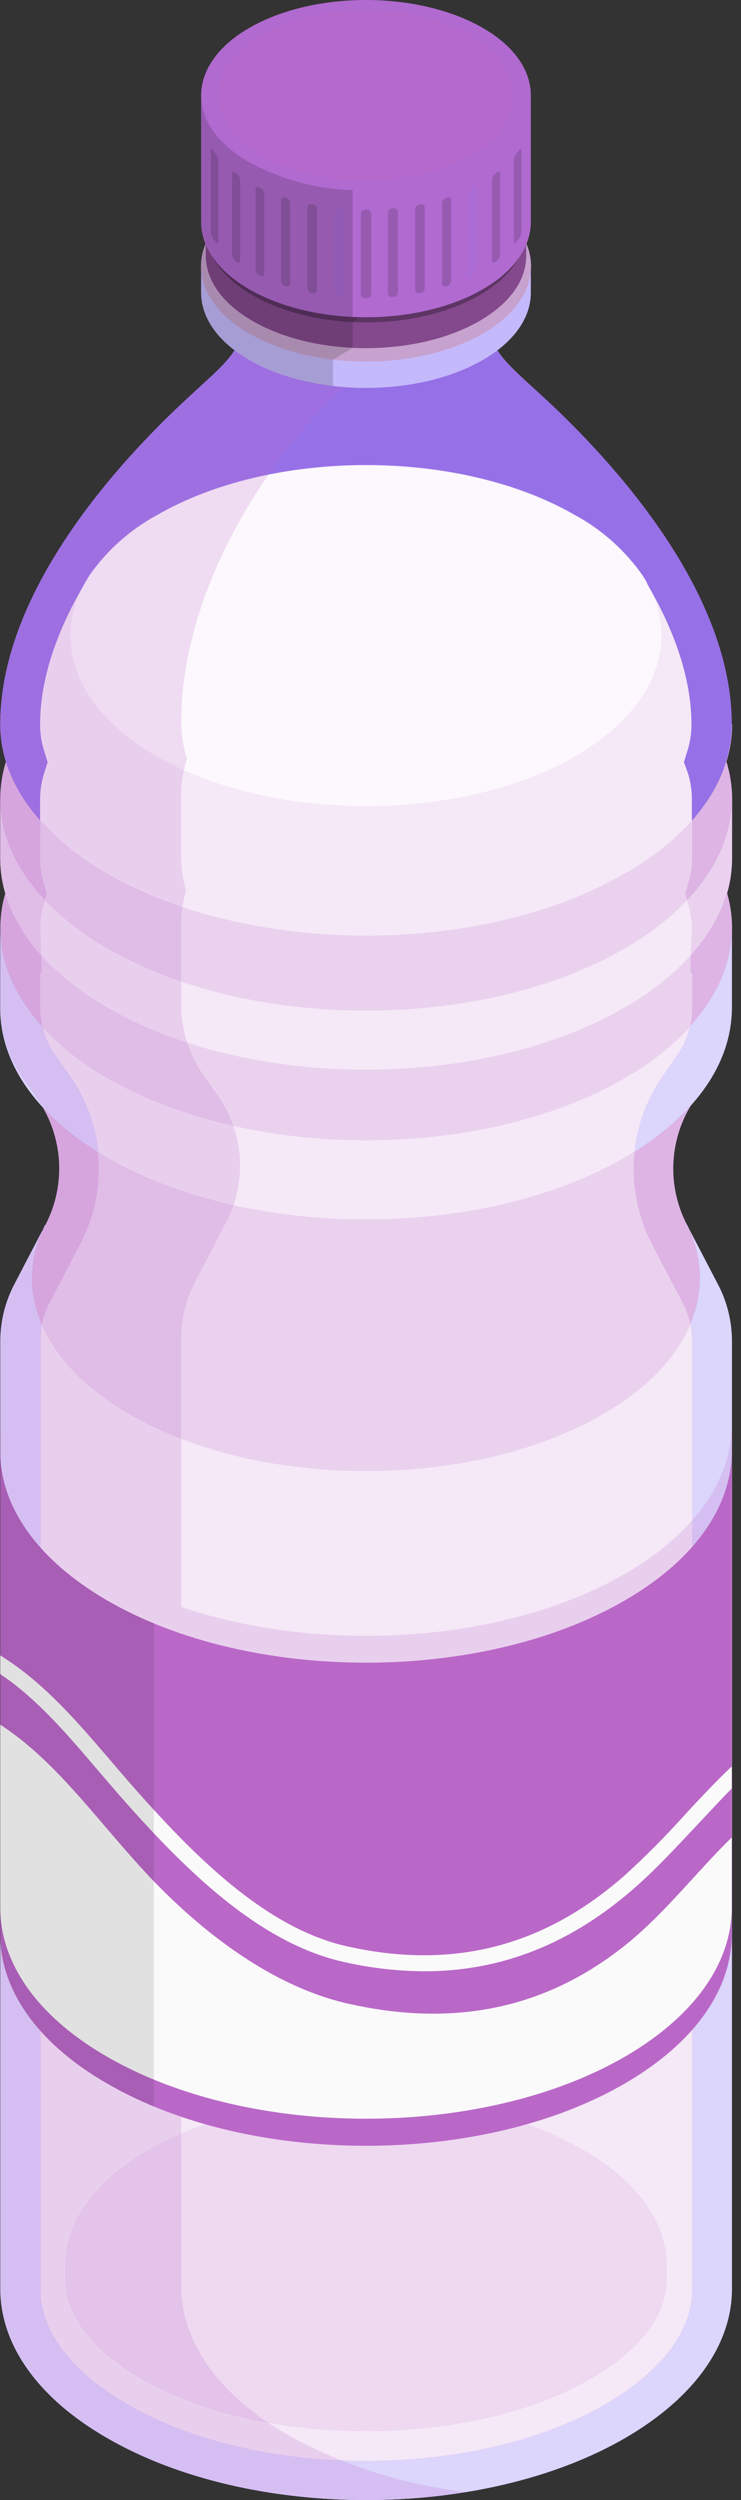 <svg width="59" height="199" viewBox="0 0 59 199" fill="none" xmlns="http://www.w3.org/2000/svg">
<rect x="0" y="0" width="59" height="199" fill="#333333" stroke="none"/>
<path d="M58.262 57.667C58.262 46.705 48.196 36.257 43.81 32.127C41.482 29.931 40.05 28.829 39.397 27.51C38.83 26.303 38.909 25.637 38.909 23.315H19.372C19.372 25.637 19.451 26.303 18.884 27.51C18.224 28.876 16.8 29.944 14.471 32.127C10.085 36.257 0.026 46.705 0.02 57.667C0.022 58.672 0.175 59.67 0.475 60.629C0.175 61.59 0.022 62.59 0.02 63.597V68.326C0.02 69.268 0.156 70.206 0.422 71.11C0.122 72.132 -0.007 73.198 0.039 74.262V80.199C0.032 82.146 0.608 84.051 1.695 85.667L3.014 87.52C4.012 88.976 4.594 90.676 4.699 92.438C4.804 94.199 4.426 95.956 3.608 97.52L1.147 102.242C0.421 103.633 0.041 105.179 0.039 106.748V182.205C0.039 186.512 2.882 190.813 8.568 194.078C19.939 200.641 38.382 200.641 49.753 194.078C55.439 190.78 58.282 186.493 58.282 182.205V106.748C58.28 105.179 57.9 103.633 57.173 102.242L54.713 97.52C53.894 95.956 53.517 94.199 53.623 92.437C53.729 90.675 54.313 88.975 55.313 87.52L56.58 85.667C57.689 84.047 58.282 82.129 58.282 80.166V74.262C58.321 73.198 58.192 72.134 57.899 71.11C58.16 70.205 58.293 69.268 58.295 68.326V63.597C58.293 62.59 58.139 61.59 57.84 60.629C58.139 59.67 58.293 58.672 58.295 57.667H58.262Z" fill="#BA68C8"/>
<path opacity="0.5" d="M58.262 57.667C58.262 46.705 48.196 36.257 43.81 32.127C41.482 29.931 40.05 28.829 39.397 27.51C38.83 26.303 38.909 25.637 38.909 23.315H19.372C19.372 25.637 19.451 26.303 18.884 27.51C18.224 28.876 16.8 29.944 14.471 32.127C10.085 36.257 0.026 46.705 0.02 57.667C0.022 58.672 0.175 59.67 0.475 60.629C0.175 61.59 0.022 62.59 0.02 63.597V68.326C0.02 69.268 0.156 70.206 0.422 71.11C0.122 72.132 -0.007 73.198 0.039 74.262V80.199C0.032 82.146 0.608 84.051 1.695 85.667L3.014 87.52C4.012 88.976 4.594 90.676 4.699 92.438C4.804 94.199 4.426 95.956 3.608 97.52L1.147 102.242C0.421 103.633 0.041 105.179 0.039 106.748V182.205C0.039 186.512 2.882 190.813 8.568 194.078C19.939 200.641 38.382 200.641 49.753 194.078C55.439 190.78 58.282 186.493 58.282 182.205V106.748C58.28 105.179 57.9 103.633 57.173 102.242L54.713 97.52C53.894 95.956 53.517 94.199 53.623 92.437C53.729 90.675 54.313 88.975 55.313 87.52L56.58 85.667C57.689 84.047 58.282 82.129 58.282 80.166V74.262C58.321 73.198 58.192 72.134 57.899 71.11C58.16 70.205 58.293 69.268 58.295 68.326V63.597C58.293 62.59 58.139 61.59 57.84 60.629C58.139 59.67 58.293 58.672 58.295 57.667H58.262Z" fill="white"/>
<path d="M0.02 68.326C0.02 72.633 2.862 76.934 8.548 80.199C19.92 86.762 38.362 86.762 49.733 80.199C55.419 76.901 58.262 72.613 58.262 68.326V63.59C58.262 67.897 55.419 72.198 49.733 75.463C38.362 82.059 19.92 82.059 8.548 75.463C2.862 72.165 0.02 67.877 0.02 63.59V68.326Z" fill="#BA68C8"/>
<path d="M0.02 80.284C0.02 84.585 2.862 88.859 8.548 92.157C19.92 98.72 38.362 98.72 49.733 92.157C55.419 88.859 58.262 84.572 58.262 80.284V73.886C58.262 78.187 55.419 82.461 49.733 85.759C38.362 92.355 19.92 92.355 8.548 85.759C2.862 82.461 0.02 78.173 0.02 73.886V80.284Z" fill="#8873F4"/>
<path d="M58.262 57.66C58.261 58.162 58.222 58.662 58.143 59.157C58.13 59.273 58.11 59.387 58.084 59.5C58.016 59.881 57.925 60.258 57.813 60.628C56.804 63.926 54.113 67.026 49.733 69.553C38.355 76.149 19.926 76.116 8.555 69.553C4.175 67.02 1.484 63.9 0.475 60.628C0.462 60.577 0.447 60.526 0.429 60.477C0.386 60.344 0.351 60.21 0.323 60.074C0.124 59.285 0.023 58.474 0.02 57.66C0.02 46.698 10.085 36.25 14.471 32.121C16.8 29.931 18.231 28.823 18.884 27.503C19.458 26.296 19.372 25.63 19.372 23.308H38.909C38.909 25.63 38.824 26.296 39.397 27.503C40.057 28.869 41.482 29.944 43.817 32.121C48.196 36.25 58.255 46.698 58.262 57.66Z" fill="#BA68C8"/>
<path d="M47.933 112.591C37.551 118.58 20.731 118.58 10.336 112.591C3.245 108.502 0.996 102.697 3.595 97.473C3.595 97.473 3.595 97.506 3.595 97.52L1.135 102.242C0.408 103.633 0.028 105.178 0.026 106.747V182.205C0.026 186.512 2.869 190.813 8.555 194.078C19.926 200.641 38.369 200.641 49.74 194.078C55.426 190.78 58.269 186.492 58.269 182.205V106.747C58.267 105.178 57.887 103.633 57.161 102.242L54.7 97.52V97.473C57.266 102.671 55.017 108.502 47.933 112.591Z" fill="#8873F4"/>
<g opacity="0.7">
<path d="M0.02 68.326C0.02 72.633 2.862 76.934 8.548 80.199C19.92 86.762 38.362 86.762 49.733 80.199C55.419 76.901 58.262 72.613 58.262 68.326V63.59C58.262 67.897 55.419 72.198 49.733 75.463C38.362 82.059 19.92 82.059 8.548 75.463C2.862 72.165 0.02 67.877 0.02 63.59V68.326Z" fill="white"/>
<path d="M0.02 80.284C0.02 84.585 2.862 88.859 8.548 92.157C19.92 98.72 38.362 98.72 49.733 92.157C55.419 88.859 58.262 84.572 58.262 80.284V73.886C58.262 78.187 55.419 82.461 49.733 85.759C38.362 92.355 19.92 92.355 8.548 85.759C2.862 82.461 0.02 78.173 0.02 73.886V80.284Z" fill="white"/>
<path d="M58.262 57.66C58.261 58.162 58.222 58.662 58.143 59.157C58.13 59.273 58.11 59.387 58.084 59.5C58.016 59.881 57.925 60.258 57.813 60.628C56.804 63.926 54.113 67.026 49.733 69.553C38.355 76.149 19.926 76.116 8.555 69.553C4.175 67.02 1.484 63.9 0.475 60.628C0.462 60.577 0.447 60.526 0.429 60.477C0.386 60.344 0.351 60.21 0.323 60.074C0.124 59.285 0.023 58.474 0.02 57.66C0.02 46.698 10.085 36.25 14.471 32.121C16.8 29.931 18.231 28.823 18.884 27.503C19.458 26.296 19.372 25.63 19.372 23.308H38.909C38.909 25.63 38.824 26.296 39.397 27.503C40.057 28.869 41.482 29.944 43.817 32.121C48.196 36.25 58.255 46.698 58.262 57.66Z" fill="#8873F4"/>
<path d="M47.933 112.591C37.551 118.58 20.731 118.58 10.336 112.591C3.245 108.502 0.996 102.697 3.595 97.473C3.595 97.473 3.595 97.506 3.595 97.52L1.135 102.242C0.408 103.633 0.028 105.178 0.026 106.747V182.205C0.026 186.512 2.869 190.813 8.555 194.078C19.926 200.641 38.369 200.641 49.74 194.078C55.426 190.78 58.269 186.492 58.269 182.205V106.747C58.267 105.178 57.887 103.633 57.161 102.242L54.7 97.52V97.473C57.266 102.671 55.017 108.502 47.933 112.591Z" fill="white"/>
</g>
<path d="M54.779 61.558C54.984 62.218 55.089 62.905 55.089 63.596V68.326C55.09 68.969 54.999 69.608 54.819 70.225L54.568 71.109L54.819 71.986C55.022 72.686 55.111 73.415 55.083 74.143L54.95 77.441H55.122V80.198C55.123 81.523 54.725 82.817 53.981 83.912L52.708 85.759C51.386 87.69 50.615 89.945 50.475 92.281C50.336 94.618 50.834 96.948 51.916 99.023L54.383 103.746C54.868 104.686 55.122 105.729 55.122 106.787V182.244C55.122 185.542 52.662 188.801 48.183 191.386C43.157 194.289 36.409 195.885 29.174 195.885C21.938 195.885 15.19 194.289 10.171 191.386C5.685 188.801 3.225 185.549 3.225 182.244V106.754C3.224 105.695 3.477 104.653 3.964 103.713L6.431 98.99C7.513 96.915 8.011 94.585 7.872 92.248C7.732 89.912 6.961 87.657 5.639 85.726L4.333 83.879C3.591 82.795 3.193 81.512 3.192 80.198V77.468H3.311L3.205 74.17C3.172 73.444 3.259 72.717 3.463 72.019L3.72 71.142L3.463 70.258C3.282 69.641 3.191 69.001 3.192 68.359V63.636C3.191 62.942 3.295 62.253 3.502 61.591L3.792 60.661L3.502 59.731C3.297 59.071 3.192 58.384 3.192 57.693C3.192 53.847 4.663 49.982 6.747 46.447C6.756 46.428 6.767 46.41 6.78 46.394C6.853 46.262 6.932 46.137 7.005 46.011C7.077 45.886 7.084 45.886 7.117 45.827C8.514 43.831 10.357 42.187 12.499 41.025C21.694 35.715 36.587 35.715 45.782 41.025C47.924 42.187 49.767 43.831 51.164 45.827L51.277 46.011L51.508 46.394C51.51 46.411 51.51 46.429 51.508 46.447C53.585 49.982 55.056 53.847 55.056 57.693C55.054 58.384 54.949 59.071 54.746 59.731L54.456 60.661L54.779 61.558Z" fill="#BA68C8"/>
<path opacity="0.85" d="M54.779 61.558C54.984 62.218 55.089 62.905 55.089 63.596V68.326C55.09 68.969 54.999 69.608 54.819 70.225L54.568 71.109L54.819 71.986C55.022 72.686 55.111 73.415 55.083 74.143L54.95 77.441H55.122V80.198C55.123 81.523 54.725 82.817 53.981 83.912L52.708 85.759C51.386 87.69 50.615 89.945 50.475 92.281C50.336 94.618 50.834 96.948 51.916 99.023L54.383 103.746C54.868 104.686 55.122 105.729 55.122 106.787V182.244C55.122 185.542 52.662 188.801 48.183 191.386C43.157 194.289 36.409 195.885 29.174 195.885C21.938 195.885 15.19 194.289 10.171 191.386C5.685 188.801 3.225 185.549 3.225 182.244V106.754C3.224 105.695 3.477 104.653 3.964 103.713L6.431 98.99C7.513 96.915 8.011 94.585 7.872 92.248C7.732 89.912 6.961 87.657 5.639 85.726L4.333 83.879C3.591 82.795 3.193 81.512 3.192 80.198V77.468H3.311L3.205 74.17C3.172 73.444 3.259 72.717 3.463 72.019L3.72 71.142L3.463 70.258C3.282 69.641 3.191 69.001 3.192 68.359V63.636C3.191 62.942 3.295 62.253 3.502 61.591L3.792 60.661L3.502 59.731C3.297 59.071 3.192 58.384 3.192 57.693C3.192 53.847 4.663 49.982 6.747 46.447C6.756 46.428 6.767 46.41 6.78 46.394C6.853 46.262 6.932 46.137 7.005 46.011C7.077 45.886 7.084 45.886 7.117 45.827C8.514 43.831 10.357 42.187 12.499 41.025C21.694 35.715 36.587 35.715 45.782 41.025C47.924 42.187 49.767 43.831 51.164 45.827L51.277 46.011L51.508 46.394C51.51 46.411 51.51 46.429 51.508 46.447C53.585 49.982 55.056 53.847 55.056 57.693C55.054 58.384 54.949 59.071 54.746 59.731L54.456 60.661L54.779 61.558Z" fill="white"/>
<path opacity="0.7" d="M45.783 60.213C36.588 65.49 21.694 65.49 12.499 60.213C6.035 56.479 4.116 51.11 6.748 46.414C6.756 46.395 6.767 46.377 6.781 46.361C6.853 46.229 6.932 46.104 7.005 45.979C7.078 45.853 7.084 45.853 7.117 45.794C8.515 43.798 10.357 42.154 12.499 40.992C21.694 35.682 36.588 35.682 45.783 40.992C47.925 42.154 49.767 43.798 51.165 45.794L51.277 45.979L51.508 46.361C51.51 46.379 51.51 46.397 51.508 46.414C54.16 51.11 52.247 56.453 45.783 60.213Z" fill="white"/>
<path d="M55.003 76.056C53.476 77.713 51.695 79.116 49.727 80.212C38.349 86.808 19.919 86.808 8.548 80.212C6.58 79.109 4.799 77.703 3.271 76.043L3.317 77.435H3.199V80.198C3.2 80.725 3.262 81.249 3.383 81.762C4.894 83.364 6.64 84.728 8.561 85.805C19.933 92.401 38.362 92.401 49.74 85.805C51.657 84.726 53.401 83.362 54.911 81.762C55.041 81.25 55.112 80.726 55.122 80.198V77.468H54.983L55.003 76.056ZM51.883 98.99C50.921 97.148 50.418 95.1 50.419 93.021C50.42 92.58 50.444 92.14 50.492 91.702C50.241 91.86 49.99 92.012 49.733 92.157C38.355 98.72 19.926 98.72 8.555 92.157L7.789 91.702C7.829 92.13 7.862 92.566 7.862 93.021C7.861 95.1 7.359 97.147 6.398 98.99L3.931 103.713C3.657 104.251 3.457 104.823 3.337 105.415C4.452 108.053 6.787 110.54 10.349 112.591C20.731 118.58 37.55 118.58 47.946 112.591C51.508 110.54 53.842 108.047 54.957 105.415C54.837 104.823 54.637 104.251 54.364 103.713L51.883 98.99ZM49.733 69.553C38.355 76.148 19.926 76.115 8.555 69.553C6.55 68.431 4.74 66.995 3.192 65.298V68.326C3.191 68.969 3.282 69.608 3.463 70.225L3.72 71.109L3.568 71.63C5.031 73.153 6.712 74.451 8.555 75.482C19.926 82.078 38.355 82.078 49.733 75.482C51.572 74.446 53.252 73.148 54.72 71.63L54.568 71.109L54.819 70.225C55.01 69.61 55.113 68.97 55.122 68.326V65.305C53.568 67.004 51.748 68.439 49.733 69.553Z" fill="#BA68C8"/>
<path opacity="0.7" d="M55.003 76.056C53.476 77.713 51.695 79.116 49.727 80.212C38.349 86.808 19.919 86.808 8.548 80.212C6.58 79.109 4.799 77.703 3.271 76.043L3.317 77.435H3.199V80.198C3.2 80.725 3.262 81.249 3.383 81.762C4.894 83.364 6.64 84.728 8.561 85.805C19.933 92.401 38.362 92.401 49.74 85.805C51.657 84.726 53.401 83.362 54.911 81.762C55.041 81.25 55.112 80.726 55.122 80.198V77.468H54.983L55.003 76.056ZM51.883 98.99C50.921 97.148 50.418 95.1 50.419 93.021C50.42 92.58 50.444 92.14 50.492 91.702C50.241 91.86 49.99 92.012 49.733 92.157C38.355 98.72 19.926 98.72 8.555 92.157L7.789 91.702C7.829 92.13 7.862 92.566 7.862 93.021C7.861 95.1 7.359 97.147 6.398 98.99L3.931 103.713C3.657 104.251 3.457 104.823 3.337 105.415C4.452 108.053 6.787 110.54 10.349 112.591C20.731 118.58 37.55 118.58 47.946 112.591C51.508 110.54 53.842 108.047 54.957 105.415C54.837 104.823 54.637 104.251 54.364 103.713L51.883 98.99ZM49.733 69.553C38.355 76.148 19.926 76.115 8.555 69.553C6.55 68.431 4.74 66.995 3.192 65.298V68.326C3.191 68.969 3.282 69.608 3.463 70.225L3.72 71.109L3.568 71.63C5.031 73.153 6.712 74.451 8.555 75.482C19.926 82.078 38.355 82.078 49.733 75.482C51.572 74.446 53.252 73.148 54.72 71.63L54.568 71.109L54.819 70.225C55.01 69.61 55.113 68.97 55.122 68.326V65.305C53.568 67.004 51.748 68.439 49.733 69.553Z" fill="white"/>
<path d="M46.053 170.933C36.713 165.768 21.568 165.768 12.229 170.933C7.565 173.512 5.23 176.869 5.224 180.272V181.473C5.224 184.388 7.499 187.258 11.628 189.54C16.245 192.106 22.479 193.497 29.14 193.497C35.802 193.497 42.029 192.092 46.659 189.54C50.788 187.258 53.057 184.388 53.057 181.473V180.286C53.057 176.902 50.722 173.518 46.053 170.933Z" fill="#BA68C8"/>
<path opacity="0.75" d="M46.053 170.933C36.713 165.768 21.568 165.768 12.229 170.933C7.565 173.512 5.23 176.869 5.224 180.272V181.473C5.224 184.388 7.499 187.258 11.628 189.54C16.245 192.106 22.479 193.497 29.14 193.497C35.802 193.497 42.029 192.092 46.659 189.54C50.788 187.258 53.057 184.388 53.057 181.473V180.286C53.057 176.902 50.722 173.518 46.053 170.933Z" fill="white"/>
<g opacity="0.2">
<path d="M14.425 181.981V106.523C14.43 104.953 14.815 103.408 15.546 102.018L18.007 97.296C18.825 95.731 19.202 93.973 19.098 92.21C18.993 90.448 18.411 88.746 17.413 87.29L16.127 85.476C15.019 83.855 14.426 81.938 14.425 79.975V74.038C14.385 72.971 14.516 71.904 14.814 70.879C14.547 69.977 14.412 69.042 14.412 68.102V63.373C14.421 62.367 14.581 61.369 14.887 60.411C14.587 59.45 14.433 58.449 14.432 57.443C14.432 46.48 21.918 36.032 26.305 31.903C28.639 29.707 30.071 28.605 30.717 27.286C31.271 26.119 31.212 25.452 31.212 23.328H19.372C19.372 25.65 19.451 26.317 18.884 27.523C18.224 28.889 16.8 29.957 14.471 32.141C10.085 36.27 0.026 46.718 0.02 57.68C0.022 58.685 0.175 59.683 0.475 60.642C0.175 61.603 0.022 62.603 0.02 63.61V68.326C0.02 69.268 0.156 70.206 0.422 71.11C0.122 72.132 -0.007 73.198 0.039 74.263V80.199C0.032 82.146 0.608 84.051 1.695 85.667L3.014 87.52C4.012 88.976 4.594 90.676 4.699 92.438C4.804 94.199 4.426 95.956 3.608 97.52L1.147 102.242C0.421 103.633 0.041 105.179 0.039 106.748V182.205C0.039 186.512 2.882 190.813 8.568 194.078C16.305 198.543 27.307 199.968 37.135 198.359C32.168 197.787 27.358 196.257 22.974 193.854C17.268 190.589 14.425 186.288 14.425 181.981Z" fill="#BA68C8"/>
<path d="M49.733 125.289C38.362 131.852 19.92 131.852 8.548 125.289C2.862 121.991 0.02 117.704 0.02 113.416V151.871C0.02 156.178 2.862 160.478 8.548 163.743C19.92 170.306 38.362 170.306 49.733 163.743C55.419 160.445 58.262 156.158 58.262 151.871V113.416C58.262 117.697 55.419 122.004 49.733 125.289Z" fill="#BA68C8"/>
</g>
<path d="M38.434 15.829C33.302 12.867 24.978 12.867 19.853 15.829C17.294 17.306 16.021 19.239 16.014 21.171V23.295C16.014 25.235 17.287 27.18 19.853 28.658C24.978 31.619 33.302 31.619 38.434 28.658C41 27.18 42.266 25.235 42.266 23.295V21.191C42.273 19.252 41 17.306 38.434 15.829Z" fill="#8873F4"/>
<path opacity="0.5" d="M38.434 15.829C33.302 12.867 24.978 12.867 19.853 15.829C17.294 17.306 16.021 19.239 16.014 21.171V23.295C16.014 25.235 17.287 27.18 19.853 28.658C24.978 31.619 33.302 31.619 38.434 28.658C41 27.18 42.266 25.235 42.266 23.295V21.191C42.273 19.252 41 17.306 38.434 15.829Z" fill="white"/>
<path d="M19.853 26.554C14.722 23.592 14.722 18.79 19.853 15.829C24.985 12.867 33.302 12.867 38.434 15.829C43.566 18.79 43.566 23.592 38.434 26.554C33.302 29.515 24.978 29.515 19.853 26.554Z" fill="#BA68C8"/>
<path opacity="0.5" d="M19.853 26.554C14.722 23.592 14.722 18.79 19.853 15.829C24.985 12.867 33.302 12.867 38.434 15.829C43.566 18.79 43.566 23.592 38.434 26.554C33.302 29.515 24.978 29.515 19.853 26.554Z" fill="white"/>
<path opacity="0.1" d="M19.853 26.554C14.722 23.592 14.722 18.79 19.853 15.829C24.985 12.867 33.302 12.867 38.434 15.829C43.566 18.79 43.566 23.592 38.434 26.554C33.302 29.515 24.978 29.515 19.853 26.554Z" fill="black"/>
<path d="M38.171 13.078C33.184 10.202 25.097 10.202 20.111 13.078C17.624 14.516 16.391 16.376 16.384 18.276V20.34C16.384 22.227 17.618 24.113 20.111 25.551C25.097 28.433 33.184 28.433 38.171 25.551C40.664 24.113 41.904 22.253 41.897 20.34V18.296C41.93 16.409 40.664 14.523 38.171 13.078Z" fill="#BA68C8"/>
<path opacity="0.3" d="M38.171 13.078C33.184 10.202 25.097 10.202 20.111 13.078C17.624 14.516 16.391 16.376 16.384 18.276V20.34C16.384 22.227 17.618 24.113 20.111 25.551C25.097 28.433 33.184 28.433 38.171 25.551C40.664 24.113 41.904 22.253 41.897 20.34V18.296C41.93 16.409 40.664 14.523 38.171 13.078Z" fill="black"/>
<path d="M20.11 23.506C15.124 20.631 15.124 15.961 20.11 13.078C25.097 10.196 33.184 10.202 38.17 13.078C43.157 15.954 43.157 20.631 38.17 23.506C33.184 26.382 25.097 26.389 20.11 23.506Z" fill="#BA68C8"/>
<path opacity="0.5" d="M20.11 23.506C15.124 20.631 15.124 15.961 20.11 13.078C25.097 10.196 33.184 10.202 38.17 13.078C43.157 15.954 43.157 20.631 38.17 23.506C33.184 26.382 25.097 26.389 20.11 23.506Z" fill="black"/>
<path d="M38.434 2.221C33.302 -0.74 24.978 -0.74 19.853 2.221C17.294 3.685 16.021 5.664 16.014 7.564V17.669C16.014 19.608 17.287 21.547 19.853 23.031C24.978 25.993 33.302 25.993 38.434 23.031C41 21.547 42.266 19.608 42.266 17.669V7.584C42.273 5.664 41 3.685 38.434 2.221Z" fill="#BA68C8"/>
<path opacity="0.2" d="M38.434 2.221C33.302 -0.74 24.978 -0.74 19.853 2.221C17.294 3.685 16.021 5.664 16.014 7.564V17.669C16.014 19.608 17.287 21.547 19.853 23.031C24.978 25.993 33.302 25.993 38.434 23.031C41 21.547 42.266 19.608 42.266 17.669V7.584C42.273 5.664 41 3.685 38.434 2.221Z" fill="#8873F4"/>
<path opacity="0.5" d="M20.823 12.386C16.206 9.747 16.206 5.433 20.823 2.782C25.44 0.13 32.867 0.143 37.458 2.782C42.048 5.42 42.075 9.734 37.458 12.386C32.84 15.037 25.44 15.037 20.823 12.386Z" fill="#BA68C8"/>
<g opacity="0.15">
<path d="M29.563 17.009V23.394C29.564 23.436 29.556 23.478 29.541 23.517C29.525 23.556 29.502 23.592 29.472 23.622C29.443 23.652 29.408 23.676 29.369 23.693C29.33 23.709 29.288 23.717 29.246 23.717H29.048C28.964 23.716 28.883 23.681 28.824 23.62C28.765 23.56 28.732 23.479 28.732 23.394V17.009C28.732 16.968 28.74 16.927 28.756 16.889C28.772 16.851 28.795 16.817 28.825 16.788C28.854 16.759 28.889 16.736 28.928 16.721C28.966 16.706 29.007 16.698 29.048 16.699H29.246C29.287 16.698 29.328 16.706 29.367 16.721C29.405 16.736 29.44 16.759 29.47 16.788C29.499 16.817 29.523 16.851 29.538 16.889C29.555 16.927 29.563 16.968 29.563 17.009Z" fill="black"/>
<path d="M27.418 16.95V23.341C27.419 23.381 27.412 23.421 27.397 23.457C27.381 23.494 27.358 23.527 27.328 23.554C27.299 23.581 27.264 23.601 27.226 23.613C27.188 23.626 27.148 23.63 27.108 23.625H26.943C26.858 23.614 26.779 23.573 26.721 23.509C26.662 23.444 26.629 23.362 26.627 23.275V16.877C26.627 16.837 26.635 16.797 26.651 16.76C26.667 16.723 26.691 16.689 26.721 16.662C26.751 16.635 26.786 16.614 26.824 16.601C26.863 16.588 26.903 16.583 26.943 16.587H27.108C27.196 16.597 27.277 16.64 27.335 16.707C27.392 16.774 27.422 16.861 27.418 16.95Z" fill="#8873F4"/>
<path d="M25.235 16.673V23.058C25.237 23.097 25.23 23.136 25.214 23.172C25.199 23.208 25.175 23.24 25.145 23.266C25.115 23.291 25.08 23.309 25.041 23.319C25.003 23.329 24.964 23.33 24.925 23.322H24.787C24.701 23.298 24.625 23.247 24.571 23.177C24.516 23.107 24.486 23.021 24.483 22.932V16.521C24.481 16.482 24.488 16.443 24.503 16.407C24.519 16.372 24.543 16.34 24.573 16.316C24.604 16.291 24.64 16.274 24.678 16.266C24.716 16.258 24.756 16.26 24.793 16.27H24.925C25.015 16.292 25.095 16.343 25.152 16.417C25.208 16.49 25.238 16.58 25.235 16.673Z" fill="black"/>
<path d="M23.092 16.165V22.557C23.095 22.594 23.088 22.632 23.072 22.666C23.057 22.7 23.032 22.729 23.002 22.751C22.971 22.773 22.935 22.787 22.898 22.791C22.861 22.795 22.823 22.789 22.788 22.774H22.676C22.592 22.739 22.519 22.681 22.466 22.606C22.414 22.532 22.384 22.443 22.379 22.352V15.934C22.375 15.897 22.38 15.859 22.395 15.825C22.41 15.79 22.434 15.761 22.464 15.739C22.494 15.716 22.53 15.703 22.567 15.699C22.604 15.695 22.642 15.701 22.676 15.716L22.788 15.756C22.873 15.787 22.948 15.842 23.002 15.915C23.055 15.988 23.087 16.075 23.092 16.165Z" fill="black"/>
<path d="M21.034 15.4V21.785C21.041 21.821 21.037 21.859 21.022 21.893C21.007 21.927 20.983 21.956 20.951 21.976C20.92 21.996 20.884 22.006 20.846 22.005C20.809 22.004 20.773 21.991 20.743 21.97L20.638 21.917C20.555 21.87 20.486 21.803 20.436 21.723C20.387 21.642 20.359 21.55 20.354 21.455V15.07C20.354 14.892 20.48 14.819 20.638 14.899L20.743 14.951C20.827 14.994 20.898 15.058 20.948 15.137C21 15.216 21.029 15.306 21.034 15.4Z" fill="black"/>
<path d="M19.114 14.331V20.716C19.114 20.888 18.995 20.953 18.85 20.848L18.725 20.756C18.651 20.692 18.591 20.614 18.548 20.527C18.505 20.44 18.48 20.345 18.474 20.248V13.856C18.474 13.678 18.58 13.625 18.725 13.731L18.857 13.83C18.932 13.891 18.993 13.967 19.038 14.054C19.082 14.14 19.108 14.235 19.114 14.331Z" fill="black"/>
<path d="M17.386 12.814V19.199C17.386 19.377 17.287 19.41 17.182 19.271L16.957 18.975C16.849 18.797 16.788 18.595 16.779 18.388V12.003C16.779 11.831 16.859 11.805 16.957 11.95C17.056 12.095 17.103 12.155 17.182 12.253C17.302 12.417 17.372 12.612 17.386 12.814Z" fill="black"/>
<path d="M30.888 16.95V23.341C30.886 23.382 30.894 23.422 30.91 23.459C30.926 23.497 30.95 23.53 30.98 23.557C31.01 23.584 31.046 23.604 31.084 23.616C31.123 23.628 31.164 23.631 31.204 23.625H31.363C31.448 23.614 31.527 23.573 31.585 23.509C31.644 23.444 31.677 23.362 31.679 23.275V16.877C31.679 16.837 31.671 16.797 31.655 16.76C31.639 16.723 31.615 16.689 31.585 16.662C31.555 16.635 31.52 16.614 31.482 16.601C31.444 16.588 31.403 16.583 31.363 16.587H31.204C31.115 16.595 31.032 16.638 30.974 16.705C30.915 16.773 30.884 16.86 30.888 16.95Z" fill="black"/>
<path d="M33.058 16.673V23.058C33.056 23.097 33.063 23.136 33.079 23.172C33.095 23.208 33.118 23.24 33.148 23.266C33.178 23.291 33.214 23.309 33.252 23.319C33.29 23.329 33.33 23.33 33.368 23.322H33.507C33.593 23.299 33.67 23.249 33.726 23.179C33.782 23.108 33.814 23.022 33.817 22.932V16.521C33.819 16.482 33.812 16.443 33.797 16.407C33.781 16.372 33.757 16.34 33.727 16.316C33.696 16.291 33.66 16.274 33.622 16.266C33.584 16.258 33.544 16.26 33.507 16.27H33.368C33.278 16.292 33.198 16.343 33.142 16.417C33.085 16.49 33.056 16.58 33.058 16.673Z" fill="black"/>
<path d="M35.202 16.165V22.557C35.199 22.594 35.205 22.632 35.221 22.666C35.237 22.7 35.261 22.729 35.292 22.751C35.322 22.773 35.358 22.787 35.395 22.791C35.433 22.795 35.471 22.789 35.505 22.774H35.617C35.702 22.74 35.776 22.682 35.83 22.607C35.883 22.532 35.915 22.444 35.921 22.352V15.934C35.924 15.897 35.917 15.859 35.901 15.825C35.886 15.791 35.861 15.761 35.831 15.739C35.8 15.717 35.764 15.704 35.727 15.7C35.69 15.696 35.652 15.702 35.617 15.716L35.505 15.756C35.42 15.787 35.346 15.842 35.292 15.915C35.238 15.988 35.207 16.075 35.202 16.165Z" fill="black"/>
<path d="M37.259 15.4V21.785C37.252 21.821 37.256 21.859 37.271 21.893C37.285 21.927 37.31 21.956 37.342 21.976C37.373 21.996 37.409 22.006 37.447 22.005C37.484 22.004 37.52 21.991 37.55 21.97L37.655 21.917C37.738 21.87 37.807 21.803 37.856 21.723C37.906 21.642 37.934 21.55 37.939 21.455V15.07C37.939 14.892 37.813 14.819 37.655 14.899L37.55 14.951C37.466 14.994 37.395 15.058 37.344 15.137C37.294 15.216 37.264 15.306 37.259 15.4Z" fill="#8873F4"/>
<path d="M39.179 14.331V20.716C39.179 20.888 39.297 20.953 39.443 20.848L39.568 20.756C39.642 20.692 39.702 20.614 39.745 20.527C39.788 20.44 39.813 20.345 39.819 20.248V13.856C39.819 13.678 39.713 13.625 39.575 13.731L39.443 13.83C39.364 13.889 39.3 13.964 39.254 14.051C39.209 14.137 39.183 14.233 39.179 14.331Z" fill="black"/>
<path d="M40.914 12.814V19.199C40.914 19.377 41.006 19.41 41.112 19.271C41.217 19.133 41.27 19.074 41.336 18.975C41.444 18.797 41.506 18.595 41.514 18.388V12.003C41.514 11.831 41.435 11.805 41.336 11.95C41.267 12.055 41.192 12.157 41.112 12.253C40.994 12.418 40.925 12.612 40.914 12.814Z" fill="black"/>
</g>
<path opacity="0.15" d="M16.015 7.643V17.669C16.023 18.269 16.146 18.863 16.378 19.417C16.117 20.029 15.993 20.691 16.015 21.356V23.295C16.015 25.235 17.288 27.18 19.854 28.658C21.91 29.79 24.173 30.495 26.509 30.729V28.631L28.079 27.688V25.643L28.606 25.248H28.079V15.136C25.202 15.05 22.385 14.291 19.854 12.92C17.327 11.482 16.048 9.576 16.015 7.643Z" fill="black"/>
<path d="M49.733 127.399C38.362 133.995 19.92 133.995 8.548 127.399C2.862 124.101 0.02 119.814 0.02 115.526V153.981C0.02 158.281 2.862 162.589 8.548 165.854C19.92 172.45 38.362 172.45 49.733 165.854C55.419 162.556 58.262 158.268 58.262 153.981V115.526C58.262 119.814 55.419 124.114 49.733 127.399Z" fill="#BA68C8"/>
<path d="M58.262 142.365V140.604C56.976 141.825 55.762 143.124 54.562 144.417C53.052 146.103 51.458 147.713 49.786 149.238C43.309 154.957 36.053 156.817 27.604 154.918C21.503 153.552 16.087 148.322 11.595 143.342C10.652 142.299 9.735 141.231 8.858 140.202C6.081 136.957 3.443 133.89 0.02 131.766V133.256C2.975 135.235 5.369 138.071 7.895 141.026C8.779 142.062 9.702 143.137 10.652 144.193C15.269 149.298 20.883 154.706 27.327 156.158C29.449 156.646 31.619 156.898 33.797 156.91C39.984 156.91 45.532 154.687 50.624 150.188C52.358 148.658 53.922 146.943 55.492 145.281C56.441 144.285 57.332 143.302 58.262 142.365Z" fill="#FAFAFA"/>
<path d="M50.208 154.489C42.827 160.616 34.958 161.118 27.716 159.489C21.291 158.031 15.421 153.282 11.127 148.546C7.374 144.41 4.287 140.05 0.02 137.28V151.85C0.02 156.158 2.862 160.458 8.548 163.723C19.92 170.286 38.362 170.286 49.733 163.723C55.419 160.425 58.262 156.138 58.262 151.85V146.257C55.564 148.895 53.143 152.029 50.208 154.489Z" fill="#FAFAFA"/>
<path opacity="0.1" d="M12.249 129.213C10.97 128.692 9.727 128.086 8.529 127.399C2.843 124.101 0 119.814 0 115.526V153.981C0 158.281 2.843 162.589 8.529 165.854C9.725 166.543 10.968 167.149 12.249 167.667V129.213Z" fill="black"/>
</svg>
